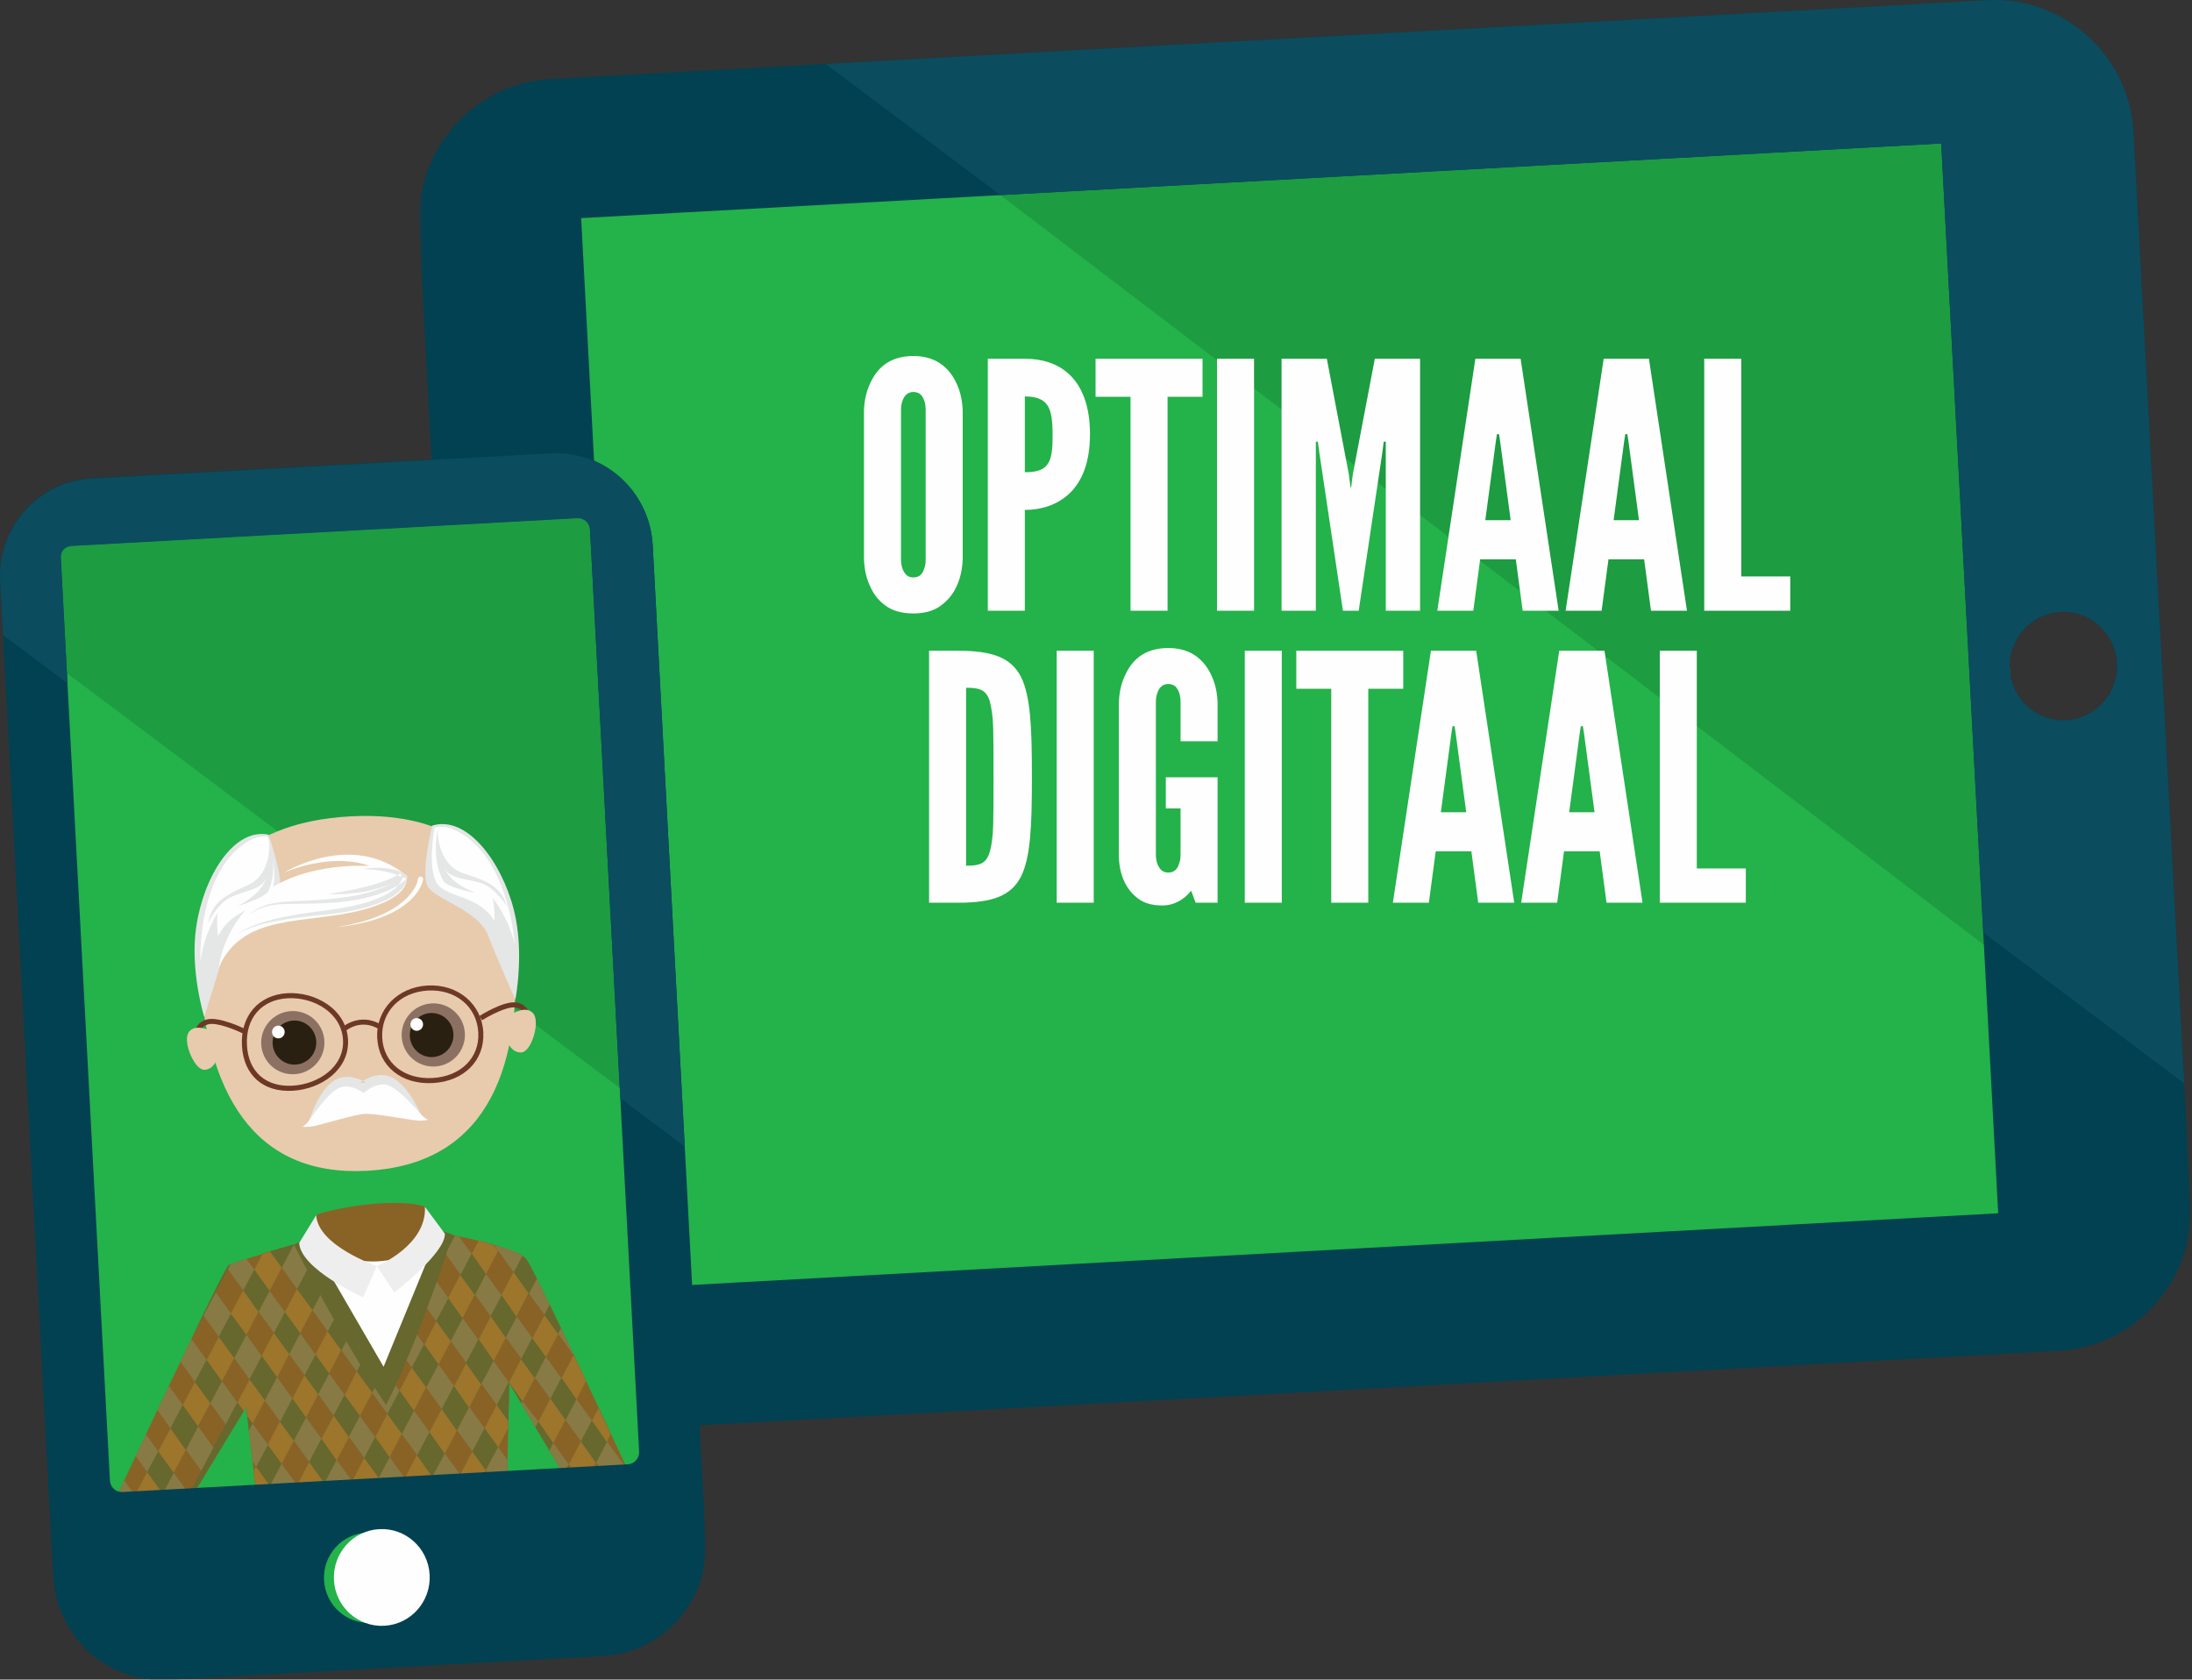 <?xml version="1.0" encoding="UTF-8"?>
<svg width="432px" height="331px" viewBox="0 0 432 331" version="1.1" xmlns="http://www.w3.org/2000/svg" xmlns:xlink="http://www.w3.org/1999/xlink">
    <rect x="0" y="0" width="432" height="331" fill="#333333" stroke="none"/>
    <!-- Generator: Sketch 52.2 (67145) - http://www.bohemiancoding.com/sketch -->
    <title>optimaal-digitaal-logo</title>
    <desc>Created with Sketch.</desc>
    <defs>
        <polygon id="path-1" points="0.56 0.91 349.753 0.91 349.753 282.67 0.56 282.67"></polygon>
        <path d="M29.313,1.066 L29.295,1.067 L20.629,1.543 C20.629,1.543 21.076,9.913 21.348,15.036 C21.622,20.162 15.34,22.955 8.329,25.752 C1.313,28.545 0.647,33.056 0.647,33.056 C0.647,33.056 26.001,39.424 61.387,30.04 C61.387,30.04 60.126,25.591 52.855,23.582 C45.588,21.569 38.97,19.21 38.697,14.084 C38.425,8.961 37.979,0.591 37.979,0.591 L29.313,1.066 Z" id="path-3"></path>
        <polygon id="path-5" points="0 0.147 139.115 0.147 139.115 242 0 242"></polygon>
        <polygon id="path-7" points="0 332 431.753 332 431.753 0.909 0 0.909"></polygon>
    </defs>
    <g id="Page-1" stroke="none" stroke-width="1" fill="none" fill-rule="evenodd">
        <g id="optimaal-digitaal-logo" transform="translate(0, -1)">
            <g id="optimaal-digitaal">
                <polygon id="Fill-1" fill="#24B24A" points="402.846 259.969 109.532 276.061 96.426 30.071 389.741 13.979"></polygon>
                <polygon id="Fill-2" fill="#1D9C41" points="233.338 30.092 197.16 39.447 411.512 202.852 397.776 164.804 390.853 34.843 384.911 21.776"></polygon>
                <g id="Group-14" transform="translate(7, 0.091)">
                    <g id="Group-5" transform="translate(75, 0)">
                        <mask id="mask-2" fill="white">
                            <use xlink:href="#path-1"></use>
                        </mask>
                        <g id="Clip-4"></g>
                        <path d="M32.532,43.89 L300.572,29.184 L311.804,240.016 L43.765,254.722 L32.532,43.89 Z M314.074,132.755 C313.76,126.856 318.241,121.814 324.083,121.494 C329.925,121.173 334.916,125.695 335.23,131.594 C335.544,137.493 331.063,142.534 325.221,142.854 C319.379,143.175 314.388,138.653 314.074,132.755 Z M0.6,45.642 L11.833,256.474 C12.647,271.748 25.57,283.458 40.698,282.628 L323.795,267.096 C338.923,266.266 350.527,253.211 349.713,237.937 L338.48,27.105 C337.667,11.83 324.743,0.121 309.615,0.951 L26.518,16.482 C11.39,17.312 -0.213,30.368 0.6,45.642 Z" id="Fill-3" fill="#014152" mask="url(#mask-2)"></path>
                    </g>
                    <path d="M400.221,142.855 C394.378,143.175 389.388,138.654 389.075,132.755 C388.76,126.856 393.241,121.814 399.082,121.495 C404.925,121.174 409.915,125.695 410.23,131.595 C410.544,137.493 406.063,142.535 400.221,142.855 M384.616,0.951 L155.71,13.509 L190.159,39.356 L375.572,29.184 L383.857,184.689 L423.458,214.403 L413.48,27.105 C412.666,11.831 399.743,0.121 384.616,0.951" id="Fill-6" fill="#0B4C5F"></path>
                    <polygon id="Fill-8" fill="#24B24A" points="123.422 317.582 12.124 323.688 0.428 104.159 111.727 98.052"></polygon>
                    <polygon id="Fill-10" fill="#1D9C41" points="2.452 130.758 118.723 217.996 112.255 96.582 0.957 102.688"></polygon>
                    <path d="M56.41,249.907 C56.41,249.907 54.29,241.27 55.378,240.392 C56.465,239.514 70.531,236.615 76.802,238.725 L78.062,248.72 L59.618,258.404 L56.41,249.907 Z" id="Fill-12" fill="#896226"></path>
                </g>
                <g id="Group-17" transform="translate(43, 224.091)">
                    <mask id="mask-4" fill="white">
                        <use xlink:href="#path-3"></use>
                    </mask>
                    <g id="Clip-16"></g>
                    <path d="M29.313,1.066 L29.295,1.067 L20.629,1.543 C20.629,1.543 21.076,9.913 21.348,15.036 C21.622,20.162 15.34,22.955 8.329,25.752 C1.313,28.545 0.647,33.056 0.647,33.056 C0.647,33.056 26.001,39.424 61.387,30.04 C61.387,30.04 60.126,25.591 52.855,23.582 C45.588,21.569 38.97,19.21 38.697,14.084 C38.425,8.961 37.979,0.591 37.979,0.591 L29.313,1.066 Z" id="Fill-15" mask="url(#mask-4)"></path>
                </g>
                <g id="Group-208" transform="translate(0, 0.091)">
                    <g id="ouwe" transform="translate(23, 161)">
                        <path d="M14.467,133.775 L15.492,133.719 L25.515,117.204 C25.515,117.204 26.38,124.778 27.37,133.067 L76.945,130.347 C77.154,121.149 77.378,112.498 77.378,112.498 L87.64,129.76 L88.391,129.719 L93.812,129.422 L100.46,129.057 C92.488,111.934 81.951,89.532 80.678,87.998 C78.6,85.494 64.73,83.032 64.73,83.032 L60.508,89.338 L52.726,110.934 L42.01,91.733 L35.664,84.994 C35.664,84.994 23.338,88.525 22.08,89.249 C21.274,89.713 8.892,115.873 0.121,134.562" id="Fill-18" fill="#896226"></path>
                        <path d="M78.513,26.93 C79.845,51.93 71.968,69.399 49.389,70.638 C26.811,71.876 17.541,55.103 16.21,30.103 C14.877,5.098 35.751,1.357 46.049,0.792 C56.347,0.227 77.181,1.925 78.513,26.93" id="Fill-20" fill="#E8CBAD"></path>
                        <path d="M40.932,45.049 C41.116,48.483 38.473,51.421 35.036,51.61 C31.596,51.798 28.662,49.166 28.48,45.732 C28.297,42.299 30.934,39.362 34.373,39.173 C37.811,38.985 40.749,41.615 40.932,45.049" id="Fill-22" fill="#8C7163"></path>
                        <path d="M39.331,45.136 C39.459,47.532 37.636,49.584 35.264,49.715 C32.89,49.845 30.862,48.004 30.734,45.608 C30.606,43.216 32.427,41.163 34.802,41.033 C37.174,40.903 39.204,42.744 39.331,45.136" id="Fill-24" fill="#2A2011"></path>
                        <path d="M33.101,43.222 C33.138,43.914 32.61,44.511 31.926,44.549 C31.239,44.586 30.651,44.051 30.614,43.359 C30.577,42.666 31.105,42.075 31.792,42.037 C32.476,42 33.064,42.53 33.101,43.222" id="Fill-26" fill="#FEFEFE"></path>
                        <path d="M56.167,44.213 C56.35,47.647 59.288,50.279 62.726,50.09 C66.165,49.901 68.802,46.963 68.619,43.53 C68.437,40.096 65.503,37.465 62.063,37.654 C58.626,37.842 55.983,40.779 56.167,44.213" id="Fill-28" fill="#8C7163"></path>
                        <path d="M57.768,44.124 C57.895,46.52 59.925,48.361 62.297,48.231 C64.672,48.101 66.493,46.049 66.365,43.653 C66.237,41.26 64.209,39.419 61.835,39.55 C59.463,39.68 57.64,41.732 57.768,44.124" id="Fill-30" fill="#2A2011"></path>
                        <path d="M57.891,41.862 C57.928,42.554 58.516,43.09 59.201,43.052 C59.887,43.014 60.415,42.418 60.378,41.725 C60.341,41.033 59.753,40.503 59.067,40.541 C58.382,40.578 57.854,41.17 57.891,41.862" id="Fill-32" fill="#FEFEFE"></path>
                        <path d="M59.776,59.251 C59.344,58.652 56.694,54.311 53.894,53.029 C51.356,51.867 48.625,53.727 48.625,53.727 L48.585,53.729 C48.585,53.729 45.671,52.179 43.271,53.612 C40.623,55.192 38.45,59.798 38.085,60.441 C37.448,61.559 36.625,61.953 36.625,61.953 C36.625,61.953 37.423,62.077 38.607,61.885 C40.133,61.638 46.827,59.532 48.908,59.418 C50.988,59.304 57.867,60.665 59.41,60.744 C60.607,60.805 61.387,60.594 61.387,60.594 C61.387,60.594 60.528,60.293 59.776,59.251" id="Fill-34" fill="#FEFEFE"></path>
                        <path d="M59.776,59.251 C58.929,58.38 58.149,57.479 57.303,56.658 C56.474,55.831 55.607,55.045 54.694,54.439 C53.743,53.811 52.908,53.498 51.96,53.663 C51.033,53.783 49.99,54.28 49.233,54.873 L48.668,55.315 L48.057,54.933 C47.249,54.426 46.163,54.042 45.236,54.031 C44.763,54.014 44.312,54.092 43.898,54.277 C43.483,54.465 43.028,54.771 42.612,55.118 C41.772,55.82 40.997,56.694 40.262,57.604 C39.511,58.509 38.833,59.486 38.085,60.441 C38.436,59.285 38.891,58.164 39.436,57.07 C40.007,55.992 40.644,54.926 41.535,53.985 C41.971,53.506 42.462,53.062 43.108,52.711 C43.755,52.354 44.495,52.168 45.212,52.137 C45.932,52.107 46.624,52.238 47.273,52.431 C47.934,52.636 48.509,52.874 49.151,53.259 L47.975,53.319 C48.572,52.873 49.119,52.574 49.754,52.3 C50.377,52.04 51.047,51.833 51.766,51.781 C52.48,51.729 53.236,51.826 53.922,52.104 C54.614,52.377 55.146,52.769 55.637,53.197 C56.629,54.035 57.38,55.028 58.065,56.04 C58.727,57.07 59.3,58.138 59.776,59.251" id="Fill-36" fill="#E5E6E6"></path>
                        <path d="M13.853,133.778 L5.764,122.576 C5.086,124.011 4.413,125.44 3.747,126.856 L8.944,134.054" id="Fill-38" fill="#877A45"></path>
                        <path d="M17.333,130.69 L19.939,126.395 L10.288,113.028 C9.542,114.596 8.785,116.191 8.023,117.799 L17.333,130.69 Z" id="Fill-40" fill="#877A45"></path>
                        <path d="M3.414,134.382 L1.494,131.643 C1.029,132.633 0.571,133.608 0.123,134.563" id="Fill-42" fill="#877A45"></path>
                        <path d="M100.286,129.058 L67.43,83.558 C65.819,83.225 64.732,83.032 64.732,83.032 L63.503,85.193 L95.375,129.331" id="Fill-44" fill="#877A45"></path>
                        <path d="M60.986,89.614 L59.397,92.406 L58.697,94.35 L77.192,119.963 C77.3,115.555 77.38,112.498 77.38,112.498" id="Fill-46" fill="#877A45"></path>
                        <path d="M56.943,131.45 L25.575,88.011 C23.837,88.562 22.46,89.032 22.083,89.249 C22.023,89.283 21.902,89.456 21.724,89.753 L52.032,131.723" id="Fill-48" fill="#877A45"></path>
                        <path d="M14.717,103.767 C14.024,105.206 13.302,106.71 12.558,108.267 L22.546,122.099 L25.016,118.03 L14.717,103.767 Z" id="Fill-50" fill="#877A45"></path>
                        <path d="M76.947,130.348 C76.968,129.429 76.988,128.515 77.009,127.616 L56.799,99.627 L54.899,104.903 L73.38,130.495" id="Fill-52" fill="#877A45"></path>
                        <path d="M67.902,130.815 L53,110.178 L52.727,110.934 L49.894,105.878 L34.962,85.198 C34.013,85.472 32.216,85.994 30.251,86.58 L62.423,131.132" id="Fill-54" fill="#877A45"></path>
                        <path d="M74.337,85.217 L90.204,107.191 C85.422,97.103 81.433,88.905 80.68,87.998 C79.865,87.016 77.233,86.041 74.337,85.217" id="Fill-56" fill="#877A45"></path>
                        <path d="M46.534,132.016 L19.325,94.336 C18.647,95.691 17.867,97.275 17.009,99.035 L41.053,132.331" id="Fill-58" fill="#877A45"></path>
                        <path d="M35.534,132.594 L25.724,119.01 C25.944,120.915 26.32,124.164 26.764,127.941 L30.328,132.875" id="Fill-60" fill="#877A45"></path>
                        <path d="M34.928,85.207 C34.928,85.207 44.11,103.594 53.099,116.805 C59.895,103.3 66.199,83.237 66.199,83.237 L61.243,81.465 L53.513,93.016 L46.991,90.754 L36.604,84.371 L34.928,85.207 Z" id="Fill-62" fill="#66682E"></path>
                        <path d="M30.068,132.988 L46.693,101.473 L47.047,100.802 L44.639,96.506 L43.989,97.738 L26.998,129.947 C27.118,130.967 27.243,132.011 27.369,133.068" id="Fill-64" fill="#66682E"></path>
                        <polyline id="Fill-66" fill="#66682E" points="40.871 132.315 52.429 110.407 49.738 105.605 35.508 132.579"></polyline>
                        <path d="M9.196,134.064 L34.978,85.101 C33.78,85.447 31.281,86.174 28.792,86.927 L3.752,134.272" id="Fill-68" fill="#66682E"></path>
                        <path d="M66.674,83.405 C65.489,83.168 64.728,83.032 64.728,83.032 L59.394,92.406 L53.955,107.514 L66.674,83.405 Z" id="Fill-70" fill="#66682E"></path>
                        <path d="M62.108,131.148 L82.808,91.908 C81.719,89.749 80.962,88.343 80.676,87.998 C80.51,87.799 80.263,87.6 79.962,87.402 L56.717,131.464" id="Fill-72" fill="#66682E"></path>
                        <path d="M15.486,133.726 L25.512,117.205 C25.512,117.205 25.72,119.022 26.049,121.846 L40.983,93.57 L37.992,89.316 L14.528,133.784" id="Fill-74" fill="#66682E"></path>
                        <path d="M72.217,130.597 L77.153,121.391 C77.279,116.229 77.375,112.499 77.375,112.499 L79.743,116.482 L87.564,101.657 C86.775,100.007 86.027,98.455 85.332,97.026 L67.487,130.854" id="Fill-76" fill="#66682E"></path>
                        <path d="M22.434,89.084 C22.277,89.149 22.156,89.205 22.079,89.249 C21.703,89.465 18.823,95.242 14.966,103.24 L22.434,89.084 Z" id="Fill-78" fill="#66682E"></path>
                        <path d="M82.511,121.138 L85.279,125.794 L92.512,112.083 C91.673,110.304 90.847,108.554 90.043,106.86 L82.511,121.138 Z" id="Fill-80" fill="#66682E"></path>
                        <path d="M88.428,129.727 L94.974,117.319 C95.795,119.072 96.617,120.829 97.43,122.566 L93.813,129.423" id="Fill-82" fill="#66682E"></path>
                        <path d="M60.052,87.236 L59.975,86.545" id="Fill-84" fill="#9D752B"></path>
                        <path d="M38.484,84.933 C38.484,84.933 51.851,94.017 63.269,83.246 L52.596,109.264 L38.484,84.933 Z" id="Fill-86" fill="#FEFEFE"></path>
                        <path d="M33.697,36.639 C28.536,36.922 25.384,40.559 25.669,45.905 C25.946,51.107 29.375,54.16 34.616,53.872 C39.745,53.591 44.883,50.146 44.601,44.866 C44.312,39.431 38.717,36.364 33.697,36.639 M34.669,54.869 C28.818,55.19 24.992,51.776 24.681,45.959 C24.369,40.099 27.971,35.953 33.644,35.642 C39.137,35.341 45.266,38.761 45.589,44.812 C45.903,50.715 40.284,54.561 34.669,54.869" id="Fill-88" fill="#6D3926"></path>
                        <path d="M61.328,35.123 C55.843,35.423 52.058,39.343 52.33,44.441 C52.595,49.408 56.672,52.663 62.246,52.356 C67.819,52.05 71.527,48.37 71.263,43.404 C70.991,38.304 66.812,34.822 61.328,35.123 M62.3,53.352 C56.144,53.691 51.639,50.048 51.343,44.496 C51.045,38.91 55.315,34.453 61.275,34.126 C67.233,33.8 71.952,37.764 72.25,43.349 C72.546,48.901 68.454,53.016 62.3,53.352" id="Fill-90" fill="#6D3926"></path>
                        <path d="M15.453,45.471 C15.433,45.398 14.973,43.685 15.756,42.301 C16.175,41.564 16.852,41.064 17.774,40.816 C20.166,40.187 25.057,42.566 25.266,42.668 L24.831,43.566 C23.514,42.916 19.708,41.311 18.027,41.782 C17.364,41.959 16.904,42.291 16.617,42.791 C16.037,43.811 16.4,45.189 16.405,45.202 L15.453,45.471 Z" id="Fill-92" fill="#6D3926"></path>
                        <path d="M81.535,41.846 L80.559,41.683 C80.562,41.669 80.777,40.259 80.093,39.309 C79.755,38.843 79.262,38.564 78.584,38.46 C76.858,38.198 73.251,40.188 72.01,40.978 L71.48,40.133 C71.678,40.009 76.283,37.104 78.732,37.472 C79.676,37.617 80.402,38.04 80.897,38.728 C81.822,40.018 81.547,41.771 81.535,41.846" id="Fill-94" fill="#6D3926"></path>
                        <path d="M45.051,43.142 L44.385,42.406 C44.42,42.37 47.834,39.319 52.111,41.828 L51.615,42.691 C47.947,40.535 45.076,43.117 45.051,43.142" id="Fill-96" fill="#6D3926"></path>
                        <path d="M18.356,42.993 C18.356,42.993 15.361,41.521 14.164,43.387 C12.966,45.252 15.372,50.847 17.31,50.741 C19.25,50.635 19.783,48.478 19.783,48.478 L18.356,42.993 Z" id="Fill-98" fill="#E8CBAD"></path>
                        <path d="M77.905,39.726 C77.905,39.726 80.726,37.935 82.115,39.659 C83.504,41.383 81.707,47.208 79.768,47.314 C77.829,47.421 77.069,45.335 77.069,45.335 L77.905,39.726 Z" id="Fill-100" fill="#E8CBAD"></path>
                        <path d="M29.913,4.398 C29.913,4.398 32.959,12.903 32.145,15.893 C31.333,18.882 22.728,21.646 21.238,27.127 C19.748,32.608 17.239,40.273 17.239,40.273 C17.239,40.273 14.422,31.255 15.654,22.688 C17.092,12.693 23.033,3.013 29.913,4.398" id="Fill-102" fill="#E5E6E6"></path>
                        <path d="M62.159,2.628 C62.159,2.628 60.034,11.417 61.16,14.3 C62.286,17.184 71.134,18.989 73.198,24.275 C75.262,29.562 78.57,36.907 78.57,36.907 C78.57,36.907 80.413,27.634 78.278,19.252 C75.787,9.473 68.851,0.499 62.159,2.628" id="Fill-104" fill="#E5E6E6"></path>
                        <path d="M57.083,12.479 C57.083,12.479 58.763,16.641 47.888,19.365 C37.014,22.089 24.899,19.808 20.124,30.542 C20.124,30.542 20.947,21.661 29.377,15.635 C37.807,9.61 49.852,10.585 49.852,10.585 C49.852,10.585 43.376,7.668 33.063,11.833 C33.063,11.833 46.398,3.575 57.083,12.479" id="Fill-106" fill="#FEFEFE"></path>
                        <path d="M60.374,13.286 C60.159,14.276 59.741,15.031 59.224,15.763 C58.707,16.48 58.109,17.127 57.446,17.687 C56.12,18.804 54.628,19.693 53.047,20.328 C52.274,20.69 51.449,20.913 50.656,21.211 C49.835,21.422 49.023,21.669 48.198,21.85 C47.367,22.005 46.543,22.193 45.709,22.319 L43.201,22.649 L45.686,22.196 C46.511,22.03 47.321,21.801 48.138,21.607 C48.947,21.388 49.738,21.103 50.537,20.855 C51.305,20.523 52.103,20.265 52.84,19.873 C54.353,19.178 55.748,18.243 56.942,17.131 C57.54,16.575 58.061,15.947 58.497,15.276 C58.931,14.623 59.271,13.831 59.381,13.165 L59.392,13.099 C59.437,12.827 59.694,12.642 59.966,12.687 C60.238,12.732 60.423,12.989 60.378,13.262 C60.377,13.269 60.375,13.279 60.374,13.286" id="Fill-108" fill="#FEFEFE"></path>
                        <path d="M62.655,3.01 C62.655,3.01 60.847,12.436 63.765,14.73 C66.683,17.025 71.403,16.643 74.451,21.385 C74.451,21.385 74.595,19.536 74.089,16.864 C74.089,16.864 77.206,20.62 78.468,26.073 C78.468,26.073 77.291,7.676 65.947,3.197 C64.84,2.761 63.373,2.787 62.655,3.01" id="Fill-110" fill="#FEFEFE"></path>
                        <path d="M29.768,4.815 C29.768,4.815 32.566,13.988 29.909,16.588 C27.251,19.188 22.519,19.325 19.993,24.373 C19.993,24.373 19.652,22.55 19.872,19.838 C19.872,19.838 17.172,23.914 16.497,29.473 C16.497,29.473 15.712,11.054 26.515,5.361 C27.569,4.806 29.031,4.671 29.768,4.815" id="Fill-112" fill="#FEFEFE"></path>
                        <path d="M25.825,14.358 C20.759,16.599 18.88,17.848 17.962,21.907 C17.962,21.907 19.849,17.794 22.782,16.57 C25.716,15.346 28.781,15.096 29.472,12.849 C29.472,12.849 29.058,15.735 23.856,18.475 C23.856,18.475 29.28,16.868 29.933,15.441 C30.587,14.015 31.549,10.771 30.037,5.209 C30.037,5.209 30.891,12.116 25.825,14.358 Z" id="Fill-114" fill="#E5E6E6"></path>
                        <path d="M63.211,3.389 C63.211,3.389 63.096,10.349 68.37,12.023 C73.646,13.698 75.646,14.733 76.989,18.668 C76.989,18.668 74.676,14.786 71.63,13.89 C68.584,12.993 65.51,13.08 64.584,10.922 C64.584,10.922 65.302,13.746 70.765,15.901 C70.765,15.901 65.201,14.897 64.4,13.55 C63.6,12.203 62.299,9.084 63.211,3.389" id="Fill-116" fill="#E5E6E6"></path>
                        <polyline id="Fill-118" fill="#66682E" points="48.399 131.811 46.224 132.054 71.326 84.388 74.165 85.215 75.199 86.374 51.35 131.72"></polyline>
                        <path d="M23.68,24.293 C24.154,23.695 24.84,23.308 25.507,22.953 C26.189,22.614 26.892,22.318 27.609,22.064 C29.041,21.546 30.513,21.146 31.996,20.814 C34.963,20.151 37.99,19.76 40.986,19.365 C43.972,18.996 46.947,18.477 49.791,17.581 C51.192,17.092 52.586,16.557 53.816,15.779 C54.41,15.376 55.002,14.952 55.445,14.422 C55.567,14.297 55.673,14.164 55.761,14.021 C55.861,13.884 55.956,13.747 56.022,13.599 C56.183,13.334 56.275,12.959 56.283,12.783 L57.143,13.064 C56.045,14.141 54.833,14.765 53.564,15.361 C52.295,15.932 50.978,16.36 49.646,16.707 C46.982,17.409 44.242,17.73 41.525,17.867 C38.803,18.038 36.076,18 33.378,18.062 C32.032,18.099 30.684,18.199 29.392,18.565 C28.101,18.925 26.894,19.578 25.823,20.412 C26.827,19.502 28.008,18.755 29.317,18.325 C30.62,17.88 31.995,17.707 33.353,17.599 C36.076,17.421 38.781,17.394 41.47,17.132 C44.162,16.887 46.833,16.546 49.416,15.842 C50.704,15.491 51.972,15.064 53.173,14.507 C54.35,13.957 55.565,13.259 56.401,12.42 L56.454,12.365 C56.639,12.181 56.938,12.18 57.122,12.364 C57.215,12.457 57.262,12.58 57.261,12.701 C57.258,13.281 57.108,13.65 56.909,14.047 C56.82,14.247 56.703,14.421 56.581,14.592 C56.466,14.771 56.335,14.931 56.192,15.078 C55.651,15.706 54.992,16.164 54.332,16.601 C52.987,17.431 51.529,17.969 50.071,18.46 C47.124,19.341 44.107,19.876 41.077,20.159 C38.061,20.46 35.064,20.75 32.098,21.313 C30.615,21.577 29.137,21.888 27.697,22.328 C26.975,22.541 26.266,22.797 25.576,23.096 C24.894,23.402 24.193,23.732 23.68,24.293" id="Fill-120" fill="#E5E6E6"></path>
                        <path d="M48.504,11.15 C49.16,11.035 49.827,10.986 50.495,10.953 C51.163,10.918 51.836,10.913 52.508,10.966 C53.847,11.065 55.219,11.289 56.495,11.969 C56.711,12.084 56.792,12.351 56.678,12.567 C56.645,12.627 56.602,12.677 56.55,12.715 L56.542,12.72 C55.417,13.541 54.237,14.026 53.02,14.501 C51.8,14.94 50.551,15.281 49.288,15.53 C48.028,15.801 46.748,15.946 45.474,16.055 C44.194,16.149 42.913,16.159 41.638,16.108 C42.267,15.989 42.897,15.898 43.525,15.803 L45.397,15.464 C46.638,15.218 47.873,14.974 49.089,14.658 C50.303,14.338 51.513,14.009 52.676,13.564 C53.834,13.146 55.014,12.622 55.989,12.001 L56.035,12.752 C54.987,12.133 53.712,11.8 52.434,11.572 C51.148,11.351 49.833,11.213 48.504,11.15" id="Fill-122" fill="#E5E6E6"></path>
                        <polygon id="Fill-124" fill="#9D752B" points="50.357 114.377 47.296 110.168 44.912 114.839 47.926 118.951"></polygon>
                        <polygon id="Fill-126" fill="#9D752B" points="38.566 98.105 35.539 93.939 33.146 98.463 36.15 102.656"></polygon>
                        <polygon id="Fill-128" fill="#9D752B" points="30.955 102.567 28.562 107.09 31.631 111.358 34.001 106.79"></polygon>
                        <polygon id="Fill-130" fill="#9D752B" points="29.205 115.912 26.177 111.747 23.785 116.27 25.047 117.996 25.53 117.192 25.695 118.937 26.788 120.462"></polygon>
                        <polygon id="Fill-132" fill="#9D752B" points="45.781 123.158 42.768 118.887 40.337 123.439 43.35 127.732"></polygon>
                        <polyline id="Fill-134" fill="#9D752B" points="40.93 132.347 40.978 132.257 37.918 128.048 35.527 132.597"></polyline>
                        <polygon id="Fill-136" fill="#9D752B" points="37.003 110.953 34.617 115.517 37.324 119.265 39.709 114.701"></polygon>
                        <polygon id="Fill-138" fill="#9D752B" points="34.889 123.86 32.139 120.056 29.754 124.62 32.518 128.408"></polygon>
                        <polyline id="Fill-140" fill="#9D752B" points="30.055 132.904 30.155 132.713 27.449 128.965 26.977 129.868 27.367 133.068"></polyline>
                        <polyline id="Fill-142" fill="#9D752B" points="51.35 131.72 51.636 131.171 48.773 127.237 46.403 131.785 46.552 131.997"></polyline>
                        <polygon id="Fill-144" fill="#9D752B" points="56.187 122.484 53.324 118.55 50.954 123.098 53.78 127.095"></polygon>
                        <polygon id="Fill-146" fill="#9D752B" points="60.986 113.324 58.124 109.39 55.753 113.938 58.579 117.935"></polygon>
                        <polygon id="Fill-148" fill="#9D752B" points="65.849 104.222 62.986 100.288 60.615 104.836 63.441 108.833"></polygon>
                        <polygon id="Fill-150" fill="#9D752B" points="70.559 95.097 67.696 91.163 65.325 95.711 68.151 99.708"></polygon>
                        <polygon id="Fill-152" fill="#9D752B" points="75.199 86.374 74.165 85.215 71.326 84.388 69.966 86.989 72.792 90.986"></polygon>
                        <polyline id="Fill-154" fill="#9D752B" points="61.982 131.171 62.129 130.889 59.155 126.672 56.783 131.19 56.92 131.387"></polyline>
                        <polygon id="Fill-156" fill="#9D752B" points="66.483 113.079 69.445 117.342 71.83 112.778 68.856 108.562"></polygon>
                        <polygon id="Fill-158" fill="#9D752B" points="71.34 103.854 74.302 108.117 76.686 103.553 73.712 99.336"></polygon>
                        <polygon id="Fill-160" fill="#9D752B" points="81.174 94.808 78.198 90.592 75.826 95.109 78.788 99.372"></polygon>
                        <polygon id="Fill-162" fill="#9D752B" points="67.043 121.861 64.034 117.577 61.633 122.127 64.657 126.425"></polygon>
                        <polyline id="Fill-164" fill="#9D752B" points="72.217 130.597 72.712 129.619 70.076 125.964 67.683 130.478 67.899 130.816"></polyline>
                        <polygon id="Fill-166" fill="#9D752B" points="77.296 112.33 80.002 116.078 82.388 111.514 79.681 107.766"></polygon>
                        <polygon id="Fill-168" fill="#9D752B" points="86.999 102.823 84.293 99.075 81.908 103.639 84.614 107.387"></polygon>
                        <polygon id="Fill-170" fill="#9D752B" points="44.245 106.015 41.538 102.267 39.153 106.831 41.859 110.579"></polygon>
                        <polygon id="Fill-172" fill="#9D752B" points="32.536 89.751 30.206 86.531 28.759 86.99 27.119 90.126 30.122 94.303"></polygon>
                        <polygon id="Fill-174" fill="#9D752B" points="27.945 98.45 24.924 94.218 22.475 98.788 25.573 102.977"></polygon>
                        <polygon id="Fill-176" fill="#9D752B" points="17.712 107.908 20.739 112.121 23.154 107.569 20.122 103.381"></polygon>
                        <polygon id="Fill-178" fill="#9D752B" points="13.019 116.776 16.028 121.011 18.441 116.458 15.411 112.271"></polygon>
                        <polygon id="Fill-180" fill="#9D752B" points="8.18 125.939 11.242 130.168 13.625 125.681 10.591 121.389"></polygon>
                        <polyline id="Fill-182" fill="#9D752B" points="8.921 134.067 5.984 130.009 3.7 134.377"></polyline>
                        <polygon id="Fill-184" fill="#9D752B" points="83.091 120.052 86.052 124.315 88.439 119.751 85.463 115.535"></polygon>
                        <polygon id="Fill-186" fill="#9D752B" points="90.936 108.756 90.049 106.938 87.676 111.455 90.638 115.718 92.53 112.064"></polygon>
                        <polyline id="Fill-188" fill="#9D752B" points="93.811 129.396 94.438 128.196 91.463 123.98 89.091 128.498 89.873 129.623"></polyline>
                        <polygon id="Fill-190" fill="#9D752B" points="94.961 117.371 93.646 119.872 96.607 124.135 97.38 122.475"></polygon>
                        <polygon id="Fill-192" fill="#9D752B" points="72.491 121.368 75.197 125.116 77.15 121.378 77.197 120.019 74.876 116.804"></polygon>
                        <polygon id="Fill-194" fill="#877A45" points="89.091 128.498 88.394 129.679 87.628 129.762 85.268 125.76 86.052 124.316"></polygon>
                        <polygon id="Fill-196" fill="#877A45" points="80.003 116.077 83.091 120.052 82.53 121.123 79.709 116.452"></polygon>
                        <path d="M39.317,79.395 C39.638,85.431 51.276,89.416 51.276,89.416 C51.276,89.416 61.149,85.396 60.741,77.728 L64.67,83.035 C64.87,86.788 54.713,94.626 54.713,94.626 L51.276,89.416 L48.565,95.577 C48.565,95.577 36.24,90.077 35.962,84.856 L39.317,79.395 Z" id="Fill-198" fill="#EFEEEF"></path>
                    </g>
                    <g id="foon" transform="translate(0, 90)">
                        <mask id="mask-6" fill="white">
                            <use xlink:href="#path-5"></use>
                        </mask>
                        <g id="Clip-201"></g>
                        <path d="M125.96,196.977 C126.029,198.29 125.032,199.413 123.731,199.484 L24.147,204.948 C22.847,205.019 21.735,204.012 21.666,202.699 L11.959,20.507 C12.057,19.588 12.512,18.615 14.073,18.43 L47.101,16.618 L113.794,12.958 C115.095,12.888 116.205,13.894 116.275,15.207 L121.014,104.138 L125.96,196.977 Z M73.13,230.726 C68.271,230.992 64.12,227.231 63.858,222.325 C63.598,217.419 67.324,213.226 72.184,212.959 C77.042,212.693 81.192,216.454 81.454,221.36 C81.716,226.266 77.988,230.459 73.13,230.726 Z M108.564,0.176 L106.209,0.305 L36.627,4.123 L18.051,5.142 C7.531,5.719 -0.537,14.797 0.028,25.418 L10.477,221.532 C11.112,233.467 21.21,242.616 33.03,241.968 L118.833,237.26 C130.653,236.612 139.72,226.411 139.084,214.477 L133.94,117.937 L128.636,18.363 C128.069,7.741 119.083,-0.401 108.564,0.176 Z" id="Fill-200" fill="#014152" mask="url(#mask-6)"></path>
                    </g>
                    <path d="M108.567,90.255 L106.213,90.384 L36.631,94.202 L18.054,95.221 C7.535,95.798 -0.534,104.876 0.032,115.497 L0.594,126.055 L13.295,135.584 L11.963,110.586 C12.06,109.667 12.516,108.693 14.077,108.508 L47.104,106.696 L113.797,103.037 C115.098,102.966 116.209,103.973 116.279,105.286 L121.017,194.216 L122.249,217.333 L134.949,226.861 L133.945,208.016 L128.639,108.442 C128.074,97.82 119.087,89.678 108.567,90.255" id="Fill-203" fill="#0B4C5F"></path>
                    <path d="M75.751,321.308 C70.542,321.594 66.092,317.562 65.812,312.303 C65.531,307.043 69.528,302.548 74.737,302.262 C79.946,301.976 84.396,306.007 84.676,311.267 C84.956,316.527 80.96,321.022 75.751,321.308 Z" id="Fill-205" fill="#FEFEFE"></path>
                    <mask id="mask-8" fill="white">
                        <use xlink:href="#path-7"></use>
                    </mask>
                    <g id="Clip-207"></g>
                    <path d="M189.729,111.063 C189.661,113.09 189.256,114.914 188.512,116.468 C187.904,117.819 186.959,119.103 185.607,120.116 C184.256,121.197 182.432,121.805 180,121.805 C177.568,121.805 175.676,121.197 174.325,120.116 C172.973,119.103 172.095,117.819 171.487,116.468 C170.744,114.914 170.338,113.09 170.271,111.063 L170.271,81.809 C170.338,79.85 170.744,78.026 171.487,76.472 C172.095,75.121 172.973,73.769 174.325,72.756 C175.676,71.743 177.568,71.067 180,71.067 C182.432,71.067 184.256,71.743 185.607,72.756 C186.959,73.769 187.904,75.121 188.512,76.472 C189.256,78.026 189.661,79.85 189.729,81.809 L189.729,111.063 Z M182.432,81.809 C182.432,80.458 182.162,79.512 181.486,78.701 C181.148,78.364 180.608,78.161 180,78.161 C178.716,78.161 178.108,79.107 177.838,79.985 C177.635,80.525 177.568,81.134 177.568,81.809 L177.568,111.063 C177.568,112.482 177.905,113.428 178.581,114.171 C178.919,114.509 179.392,114.711 180,114.711 C181.283,114.711 181.891,113.901 182.162,112.887 C182.364,112.414 182.432,111.806 182.432,111.063 L182.432,81.809 Z M194.681,71.607 L201.977,71.607 C205.152,71.607 208.328,72.418 210.76,74.715 C213.192,77.012 214.814,80.796 214.814,86.471 C214.814,92.146 213.192,95.862 210.76,98.159 C208.328,100.456 205.152,101.402 201.977,101.402 L201.977,121.265 L194.681,121.265 L194.681,71.607 Z M201.977,93.97 C204.207,93.97 205.625,93.565 206.436,92.416 C207.247,91.335 207.45,89.511 207.45,86.741 C207.45,83.971 207.247,82.012 206.436,80.796 C205.625,79.58 204.207,79.039 201.977,79.039 L201.977,93.97 Z M215.915,79.107 L215.915,71.607 L236.994,71.607 L236.994,79.107 L230.103,79.107 L230.103,121.265 L222.806,121.265 L222.806,79.107 L215.915,79.107 Z M239.851,71.607 L247.148,71.607 L247.148,121.265 L239.851,121.265 L239.851,71.607 Z M264.666,121.265 L260.005,90.052 L259.734,87.957 L259.329,87.957 L259.329,121.265 L252.573,121.265 L252.573,71.607 L261.491,71.607 L265.815,94.308 L266.153,96.943 L266.288,96.943 L266.626,94.308 L270.95,71.607 L279.868,71.607 L279.868,121.265 L273.112,121.265 L273.112,87.957 L272.706,87.957 L272.436,90.052 L267.774,121.265 L264.666,121.265 Z M283.266,121.265 L290.765,71.607 L299.683,71.607 L307.182,121.265 L300.088,121.265 L298.737,111.131 L291.711,111.131 L290.36,121.265 L283.266,121.265 Z M295.629,87.755 L295.427,86.471 L295.021,86.471 L294.819,87.755 L292.724,103.429 L297.724,103.429 L295.629,87.755 Z M308.554,121.265 L316.053,71.607 L324.971,71.607 L332.47,121.265 L325.376,121.265 L324.025,111.131 L316.999,111.131 L315.647,121.265 L308.554,121.265 Z M320.917,87.755 L320.715,86.471 L320.309,86.471 L320.107,87.755 L318.012,103.429 L323.012,103.429 L320.917,87.755 Z M335.868,71.607 L343.165,71.607 L343.165,114.509 L352.826,114.509 L352.826,121.265 L335.868,121.265 L335.868,71.607 Z" id="OPTIMAAL" fill="#FEFEFE" mask="url(#mask-8)"></path>
                    <path d="M183.103,178.812 L183.103,129.155 L188.845,129.155 C195.601,129.155 199.25,130.506 201.209,134.29 C203.101,138.073 203.371,144.289 203.371,154.018 C203.371,163.746 203.101,169.894 201.209,173.678 C199.25,177.461 195.601,178.812 188.845,178.812 L183.103,178.812 Z M190.399,171.516 C192.899,171.516 194.318,171.246 195.061,168.813 C195.399,167.665 195.669,165.908 195.737,163.544 C195.804,161.179 195.804,158.004 195.804,153.95 C195.804,149.896 195.804,146.721 195.737,144.356 C195.669,142.059 195.399,140.303 195.061,139.087 C194.318,136.722 192.899,136.452 190.399,136.452 L190.399,171.516 Z M208.255,129.155 L215.552,129.155 L215.552,178.812 L208.255,178.812 L208.255,129.155 Z M232.665,146.991 L232.665,139.357 C232.665,138.006 232.395,137.06 231.719,136.249 C231.381,135.911 230.841,135.708 230.233,135.708 C228.949,135.708 228.341,136.654 228.071,137.533 C227.868,138.073 227.801,138.681 227.801,139.357 L227.801,169.219 C227.801,170.638 228.138,171.583 228.814,172.327 C229.152,172.664 229.625,172.867 230.233,172.867 C231.516,172.867 232.124,172.056 232.395,171.043 C232.597,170.57 232.665,169.962 232.665,169.219 L232.665,160.233 L229.76,160.233 L229.76,154.085 L239.962,154.085 L239.962,178.812 L235.638,178.812 L234.759,176.448 C233.408,178.137 231.449,179.353 229.084,179.353 C226.72,179.353 225.098,178.745 223.882,177.664 C222.666,176.651 221.855,175.367 221.315,174.016 C220.707,172.462 220.436,170.638 220.504,168.611 L220.504,139.357 C220.572,137.397 220.977,135.573 221.72,134.019 C222.328,132.668 223.206,131.317 224.558,130.304 C225.909,129.29 227.801,128.615 230.233,128.615 C232.665,128.615 234.489,129.29 235.84,130.304 C237.192,131.317 238.137,132.668 238.745,134.019 C239.489,135.573 239.894,137.397 239.962,139.357 L239.962,146.991 L232.665,146.991 Z M245.319,129.155 L252.616,129.155 L252.616,178.812 L245.319,178.812 L245.319,129.155 Z M255.473,136.654 L255.473,129.155 L276.552,129.155 L276.552,136.654 L269.661,136.654 L269.661,178.812 L262.364,178.812 L262.364,136.654 L255.473,136.654 Z M274.507,178.812 L282.006,129.155 L290.924,129.155 L298.423,178.812 L291.329,178.812 L289.978,168.678 L282.952,168.678 L281.601,178.812 L274.507,178.812 Z M286.87,145.302 L286.668,144.018 L286.262,144.018 L286.06,145.302 L283.965,160.976 L288.965,160.976 L286.87,145.302 Z M299.795,178.812 L307.294,129.155 L316.212,129.155 L323.711,178.812 L316.617,178.812 L315.266,168.678 L308.24,168.678 L306.889,178.812 L299.795,178.812 Z M312.158,145.302 L311.956,144.018 L311.55,144.018 L311.348,145.302 L309.253,160.976 L314.253,160.976 L312.158,145.302 Z M327.109,129.155 L334.406,129.155 L334.406,172.056 L344.067,172.056 L344.067,178.812 L327.109,178.812 L327.109,129.155 Z" id="DIGITAAL" fill="#FEFEFE" mask="url(#mask-8)"></path>
                </g>
            </g>
        </g>
    </g>
</svg>